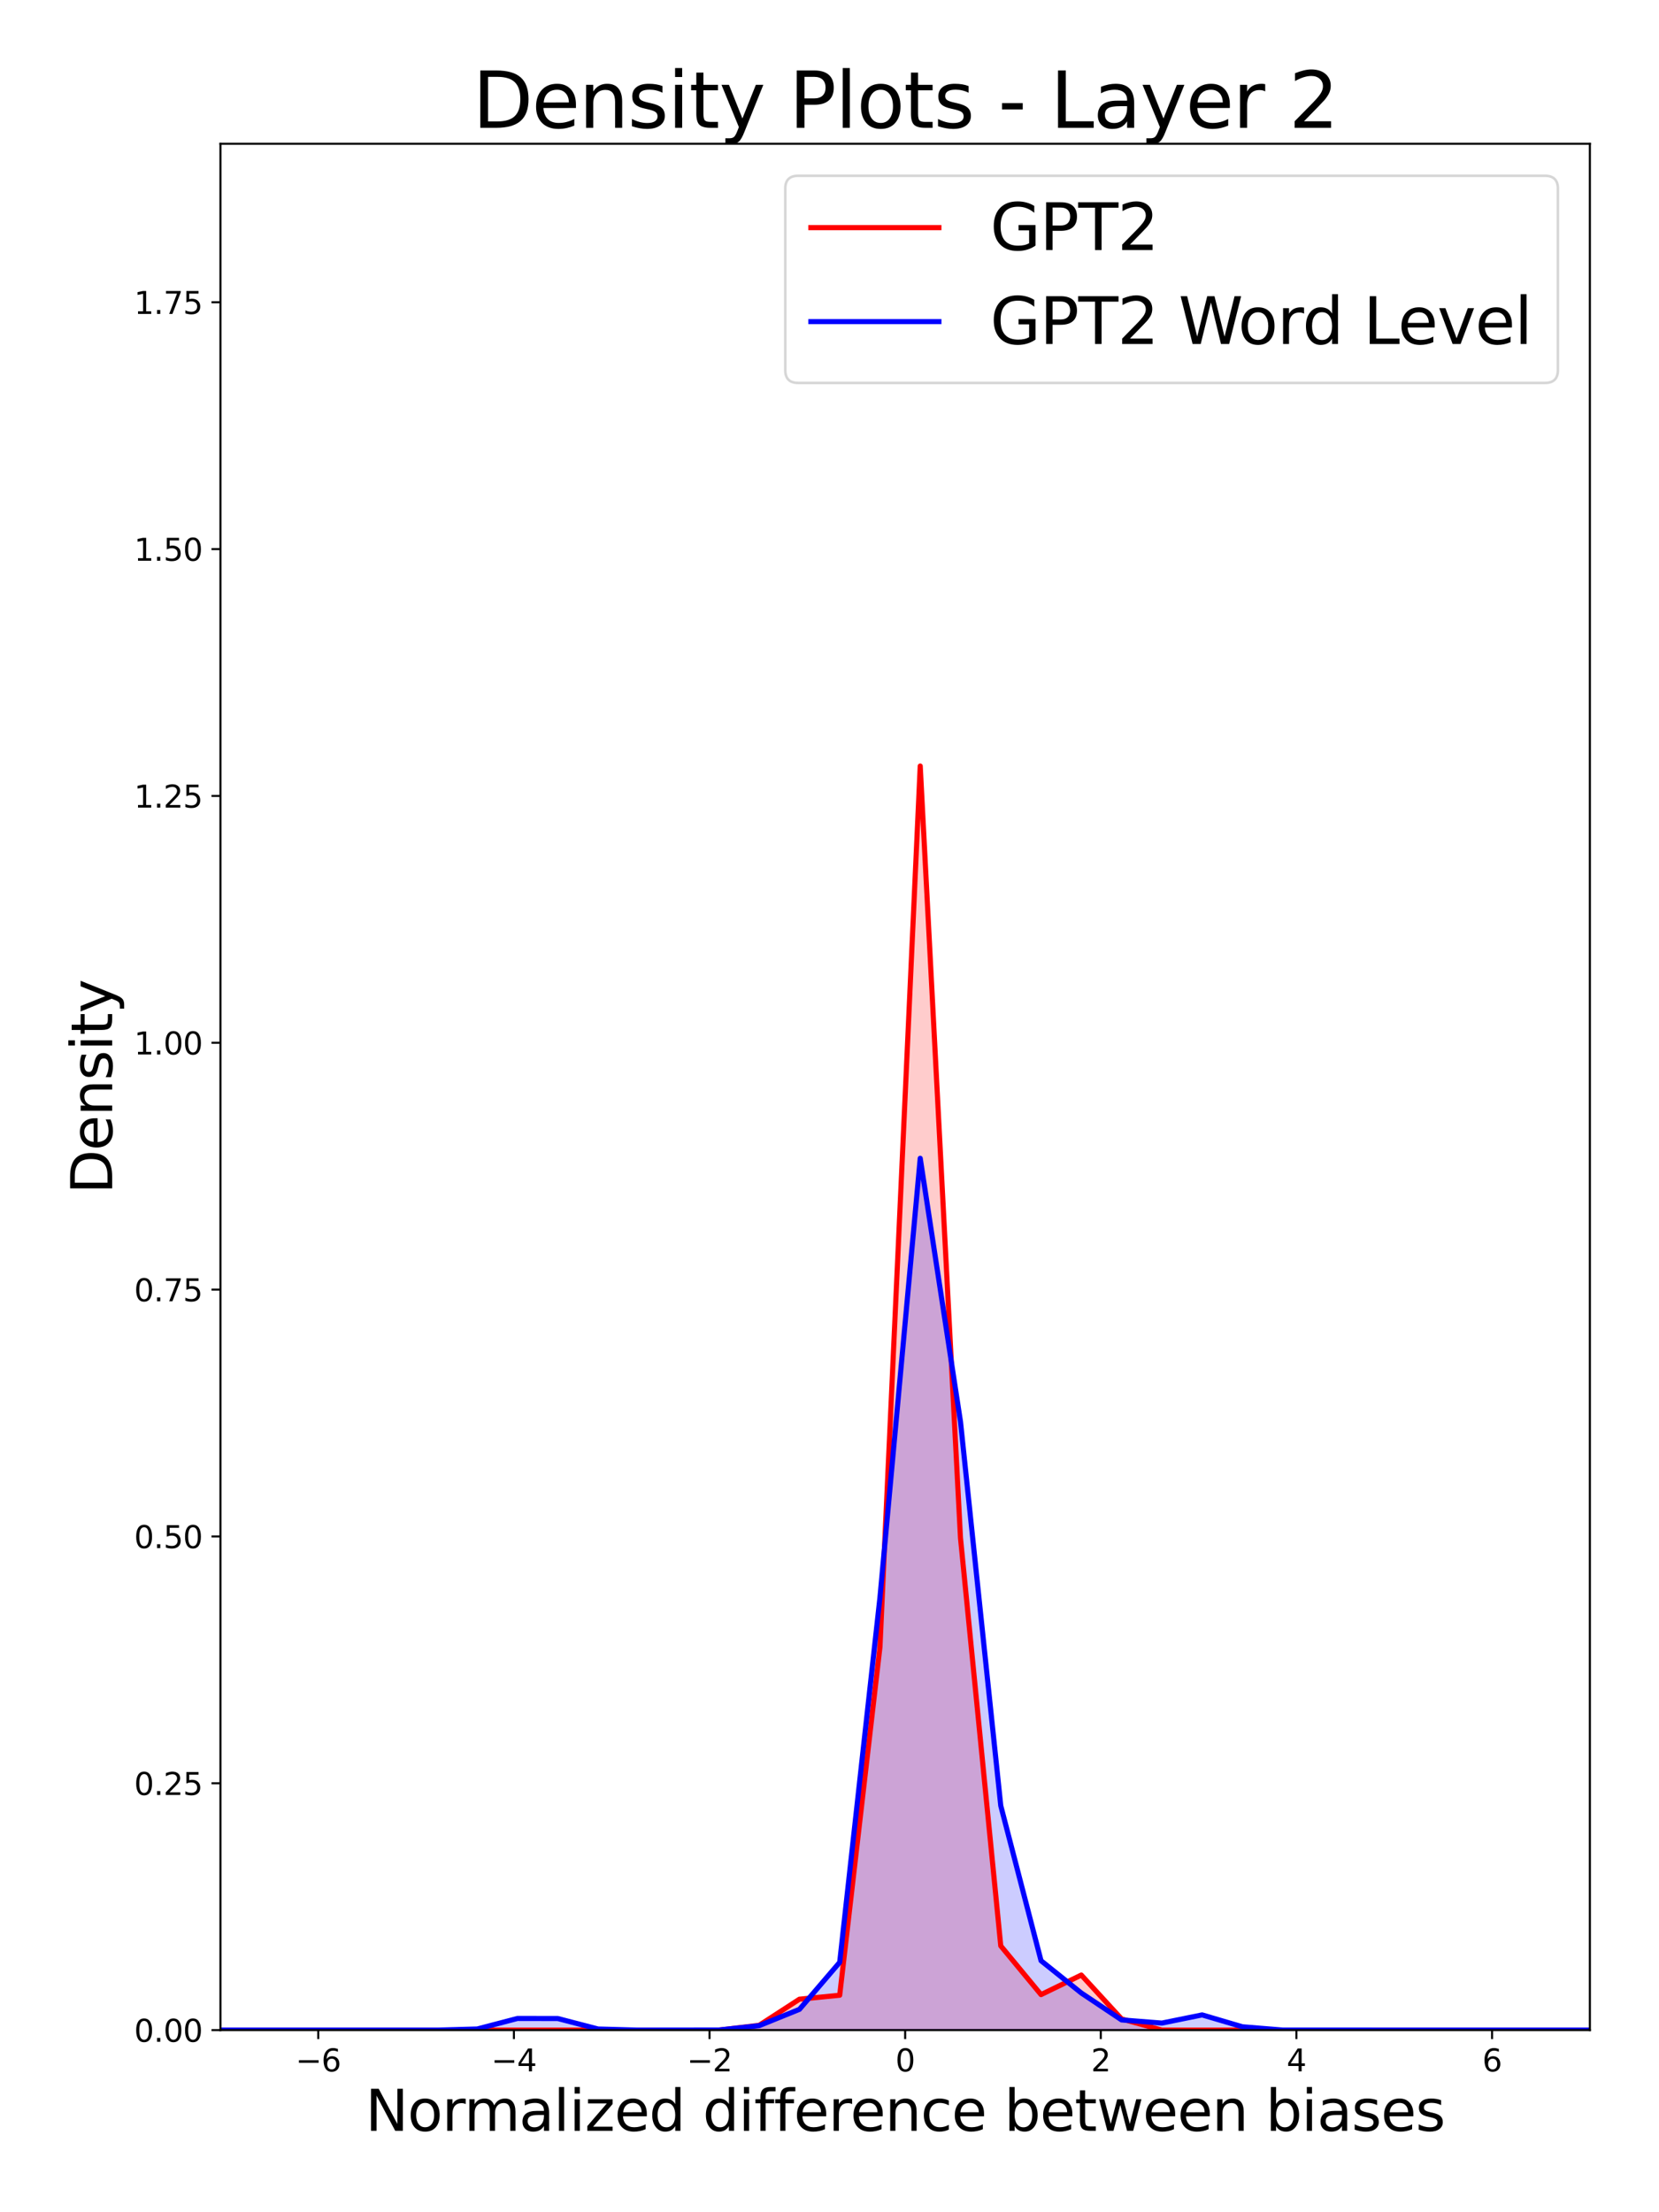 <?xml version="1.0" encoding="utf-8" standalone="no"?>
<!DOCTYPE svg PUBLIC "-//W3C//DTD SVG 1.1//EN"
  "http://www.w3.org/Graphics/SVG/1.1/DTD/svg11.dtd">
<svg xmlns:xlink="http://www.w3.org/1999/xlink" width="648pt" height="864pt" viewBox="0 0 648 864" xmlns="http://www.w3.org/2000/svg" version="1.1">
 <defs>
  <style type="text/css">*{stroke-linejoin: round; stroke-linecap: butt}</style>
 </defs>
 <g id="figure_1">
  <g id="patch_1">
   <path d="M 0 864 
L 648 864 
L 648 0 
L 0 0 
z
" style="fill: #ffffff"/>
  </g>
  <g id="axes_1">
   <g id="patch_2">
    <path d="M 86.105 792.88 
L 621 792.88 
L 621 56.16 
L 86.105 56.16 
z
" style="fill: #ffffff"/>
   </g>
   <g id="PolyCollection_1">
    <path d="M -568.598 792.88 
L -568.598 792.88 
L -552.869 792.88 
L -537.139 792.88 
L -521.41 792.88 
L -505.68 792.88 
L -489.951 792.88 
L -474.222 792.88 
L -458.492 792.88 
L -442.763 792.88 
L -427.033 792.88 
L -411.304 792.88 
L -395.574 792.88 
L -379.845 792.88 
L -364.115 792.88 
L -348.386 792.88 
L -332.656 792.88 
L -316.927 792.88 
L -301.198 792.88 
L -285.468 792.88 
L -269.739 792.88 
L -254.009 792.88 
L -238.28 792.88 
L -222.55 792.88 
L -206.821 792.88 
L -191.091 792.88 
L -175.362 792.88 
L -159.632 792.88 
L -143.903 792.88 
L -128.174 792.88 
L -112.444 792.88 
L -96.715 792.88 
L -80.985 792.88 
L -65.256 792.88 
L -49.526 792.88 
L -33.797 792.88 
L -18.067 792.88 
L -2.338 792.88 
L 13.391 792.88 
L 29.121 792.88 
L 44.85 792.88 
L 60.58 792.88 
L 76.309 792.88 
L 92.039 792.88 
L 107.768 792.88 
L 123.498 792.88 
L 139.227 792.88 
L 154.957 792.88 
L 170.686 792.88 
L 186.415 792.88 
L 202.145 792.88 
L 217.874 792.88 
L 233.604 792.88 
L 249.333 792.88 
L 265.063 792.88 
L 280.792 792.878 
L 296.522 790.999 
L 312.251 780.806 
L 327.981 779.255 
L 343.71 643.214 
L 359.439 299.177 
L 375.169 600.721 
L 390.898 759.982 
L 406.628 779.015 
L 422.357 771.37 
L 438.087 788.519 
L 453.816 792.867 
L 469.546 792.88 
L 485.275 792.88 
L 501.005 792.88 
L 516.734 792.88 
L 532.463 792.88 
L 548.193 792.88 
L 563.922 792.88 
L 579.652 792.88 
L 595.381 792.88 
L 611.111 792.88 
L 626.84 792.88 
L 642.57 792.88 
L 658.299 792.88 
L 674.029 792.88 
L 689.758 792.88 
L 705.487 792.88 
L 721.217 792.88 
L 736.946 792.88 
L 752.676 792.88 
L 768.405 792.88 
L 784.135 792.88 
L 799.864 792.88 
L 815.594 792.88 
L 831.323 792.88 
L 847.052 792.88 
L 862.782 792.88 
L 878.511 792.88 
L 894.241 792.88 
L 909.97 792.88 
L 925.7 792.88 
L 941.429 792.88 
L 957.159 792.88 
L 972.888 792.88 
L 988.618 792.88 
L 1004.347 792.88 
L 1020.076 792.88 
L 1035.806 792.88 
L 1051.535 792.88 
L 1067.265 792.88 
L 1082.994 792.88 
L 1098.724 792.88 
L 1114.453 792.88 
L 1130.183 792.88 
L 1145.912 792.88 
L 1161.642 792.88 
L 1177.371 792.88 
L 1193.1 792.88 
L 1208.83 792.88 
L 1224.559 792.88 
L 1240.289 792.88 
L 1256.018 792.88 
L 1271.748 792.88 
L 1287.477 792.88 
L 1303.207 792.88 
L 1318.936 792.88 
L 1334.666 792.88 
L 1350.395 792.88 
L 1366.124 792.88 
L 1381.854 792.88 
L 1397.583 792.88 
L 1413.313 792.88 
L 1429.042 792.88 
L 1444.772 792.88 
L 1460.501 792.88 
L 1476.231 792.88 
L 1491.96 792.88 
L 1507.69 792.88 
L 1523.419 792.88 
L 1539.148 792.88 
L 1554.878 792.88 
L 1570.607 792.88 
L 1586.337 792.88 
L 1602.066 792.88 
L 1617.796 792.88 
L 1633.525 792.88 
L 1649.255 792.88 
L 1664.984 792.88 
L 1680.713 792.88 
L 1696.443 792.88 
L 1712.172 792.88 
L 1727.902 792.88 
L 1743.631 792.88 
L 1759.361 792.88 
L 1775.09 792.88 
L 1790.82 792.88 
L 1806.549 792.88 
L 1822.279 792.88 
L 1838.008 792.88 
L 1853.737 792.88 
L 1869.467 792.88 
L 1885.196 792.88 
L 1900.926 792.88 
L 1916.655 792.88 
L 1932.385 792.88 
L 1948.114 792.88 
L 1963.844 792.88 
L 1979.573 792.88 
L 1995.303 792.88 
L 2011.032 792.88 
L 2026.761 792.88 
L 2042.491 792.88 
L 2058.22 792.88 
L 2073.95 792.88 
L 2089.679 792.88 
L 2105.409 792.88 
L 2121.138 792.88 
L 2136.868 792.88 
L 2152.597 792.88 
L 2168.327 792.88 
L 2184.056 792.88 
L 2199.785 792.88 
L 2215.515 792.88 
L 2231.244 792.88 
L 2246.974 792.88 
L 2262.703 792.88 
L 2278.433 792.88 
L 2294.162 792.88 
L 2309.892 792.88 
L 2325.621 792.88 
L 2341.351 792.88 
L 2357.08 792.88 
L 2372.809 792.88 
L 2388.539 792.88 
L 2404.268 792.88 
L 2419.998 792.88 
L 2435.727 792.88 
L 2451.457 792.88 
L 2467.186 792.88 
L 2482.916 792.88 
L 2498.645 792.88 
L 2514.375 792.88 
L 2530.104 792.88 
L 2545.833 792.88 
L 2561.563 792.88 
L 2561.563 792.88 
L 2561.563 792.88 
L 2545.833 792.88 
L 2530.104 792.88 
L 2514.375 792.88 
L 2498.645 792.88 
L 2482.916 792.88 
L 2467.186 792.88 
L 2451.457 792.88 
L 2435.727 792.88 
L 2419.998 792.88 
L 2404.268 792.88 
L 2388.539 792.88 
L 2372.809 792.88 
L 2357.08 792.88 
L 2341.351 792.88 
L 2325.621 792.88 
L 2309.892 792.88 
L 2294.162 792.88 
L 2278.433 792.88 
L 2262.703 792.88 
L 2246.974 792.88 
L 2231.244 792.88 
L 2215.515 792.88 
L 2199.785 792.88 
L 2184.056 792.88 
L 2168.327 792.88 
L 2152.597 792.88 
L 2136.868 792.88 
L 2121.138 792.88 
L 2105.409 792.88 
L 2089.679 792.88 
L 2073.95 792.88 
L 2058.22 792.88 
L 2042.491 792.88 
L 2026.761 792.88 
L 2011.032 792.88 
L 1995.303 792.88 
L 1979.573 792.88 
L 1963.844 792.88 
L 1948.114 792.88 
L 1932.385 792.88 
L 1916.655 792.88 
L 1900.926 792.88 
L 1885.196 792.88 
L 1869.467 792.88 
L 1853.737 792.88 
L 1838.008 792.88 
L 1822.279 792.88 
L 1806.549 792.88 
L 1790.82 792.88 
L 1775.09 792.88 
L 1759.361 792.88 
L 1743.631 792.88 
L 1727.902 792.88 
L 1712.172 792.88 
L 1696.443 792.88 
L 1680.713 792.88 
L 1664.984 792.88 
L 1649.255 792.88 
L 1633.525 792.88 
L 1617.796 792.88 
L 1602.066 792.88 
L 1586.337 792.88 
L 1570.607 792.88 
L 1554.878 792.88 
L 1539.148 792.88 
L 1523.419 792.88 
L 1507.69 792.88 
L 1491.96 792.88 
L 1476.231 792.88 
L 1460.501 792.88 
L 1444.772 792.88 
L 1429.042 792.88 
L 1413.313 792.88 
L 1397.583 792.88 
L 1381.854 792.88 
L 1366.124 792.88 
L 1350.395 792.88 
L 1334.666 792.88 
L 1318.936 792.88 
L 1303.207 792.88 
L 1287.477 792.88 
L 1271.748 792.88 
L 1256.018 792.88 
L 1240.289 792.88 
L 1224.559 792.88 
L 1208.83 792.88 
L 1193.1 792.88 
L 1177.371 792.88 
L 1161.642 792.88 
L 1145.912 792.88 
L 1130.183 792.88 
L 1114.453 792.88 
L 1098.724 792.88 
L 1082.994 792.88 
L 1067.265 792.88 
L 1051.535 792.88 
L 1035.806 792.88 
L 1020.076 792.88 
L 1004.347 792.88 
L 988.618 792.88 
L 972.888 792.88 
L 957.159 792.88 
L 941.429 792.88 
L 925.7 792.88 
L 909.97 792.88 
L 894.241 792.88 
L 878.511 792.88 
L 862.782 792.88 
L 847.052 792.88 
L 831.323 792.88 
L 815.594 792.88 
L 799.864 792.88 
L 784.135 792.88 
L 768.405 792.88 
L 752.676 792.88 
L 736.946 792.88 
L 721.217 792.88 
L 705.487 792.88 
L 689.758 792.88 
L 674.029 792.88 
L 658.299 792.88 
L 642.57 792.88 
L 626.84 792.88 
L 611.111 792.88 
L 595.381 792.88 
L 579.652 792.88 
L 563.922 792.88 
L 548.193 792.88 
L 532.463 792.88 
L 516.734 792.88 
L 501.005 792.88 
L 485.275 792.88 
L 469.546 792.88 
L 453.816 792.88 
L 438.087 792.88 
L 422.357 792.88 
L 406.628 792.88 
L 390.898 792.88 
L 375.169 792.88 
L 359.439 792.88 
L 343.71 792.88 
L 327.981 792.88 
L 312.251 792.88 
L 296.522 792.88 
L 280.792 792.88 
L 265.063 792.88 
L 249.333 792.88 
L 233.604 792.88 
L 217.874 792.88 
L 202.145 792.88 
L 186.415 792.88 
L 170.686 792.88 
L 154.957 792.88 
L 139.227 792.88 
L 123.498 792.88 
L 107.768 792.88 
L 92.039 792.88 
L 76.309 792.88 
L 60.58 792.88 
L 44.85 792.88 
L 29.121 792.88 
L 13.391 792.88 
L -2.338 792.88 
L -18.067 792.88 
L -33.797 792.88 
L -49.526 792.88 
L -65.256 792.88 
L -80.985 792.88 
L -96.715 792.88 
L -112.444 792.88 
L -128.174 792.88 
L -143.903 792.88 
L -159.632 792.88 
L -175.362 792.88 
L -191.091 792.88 
L -206.821 792.88 
L -222.55 792.88 
L -238.28 792.88 
L -254.009 792.88 
L -269.739 792.88 
L -285.468 792.88 
L -301.198 792.88 
L -316.927 792.88 
L -332.656 792.88 
L -348.386 792.88 
L -364.115 792.88 
L -379.845 792.88 
L -395.574 792.88 
L -411.304 792.88 
L -427.033 792.88 
L -442.763 792.88 
L -458.492 792.88 
L -474.222 792.88 
L -489.951 792.88 
L -505.68 792.88 
L -521.41 792.88 
L -537.139 792.88 
L -552.869 792.88 
L -568.598 792.88 
z
" clip-path="url(#pda6dc945c5)" style="fill: #ff0000; fill-opacity: 0.2; stroke: #ff0000; stroke-opacity: 0.2"/>
   </g>
   <g id="PolyCollection_2">
    <path d="M -568.598 792.88 
L -568.598 792.88 
L -552.869 792.88 
L -537.139 792.88 
L -521.41 792.88 
L -505.68 792.88 
L -489.951 792.88 
L -474.222 792.88 
L -458.492 792.88 
L -442.763 792.88 
L -427.033 792.88 
L -411.304 792.88 
L -395.574 792.88 
L -379.845 792.88 
L -364.115 792.88 
L -348.386 792.88 
L -332.656 792.88 
L -316.927 792.88 
L -301.198 792.88 
L -285.468 792.88 
L -269.739 792.88 
L -254.009 792.88 
L -238.28 792.88 
L -222.55 792.88 
L -206.821 792.88 
L -191.091 792.88 
L -175.362 792.88 
L -159.632 792.88 
L -143.903 792.88 
L -128.174 792.88 
L -112.444 792.88 
L -96.715 792.88 
L -80.985 792.88 
L -65.256 792.88 
L -49.526 792.88 
L -33.797 792.88 
L -18.067 792.88 
L -2.338 792.88 
L 13.391 792.88 
L 29.121 792.88 
L 44.85 792.88 
L 60.58 792.88 
L 76.309 792.88 
L 92.039 792.88 
L 107.768 792.88 
L 123.498 792.88 
L 139.227 792.88 
L 154.957 792.88 
L 170.686 792.876 
L 186.415 792.441 
L 202.145 788.323 
L 217.874 788.354 
L 233.604 792.45 
L 249.333 792.876 
L 265.063 792.88 
L 280.792 792.835 
L 296.522 791.139 
L 312.251 784.769 
L 327.981 766.399 
L 343.71 623.895 
L 359.439 452.378 
L 375.169 555.265 
L 390.898 705.24 
L 406.628 765.767 
L 422.357 778.386 
L 438.087 788.897 
L 453.816 790.135 
L 469.546 786.939 
L 485.275 791.576 
L 501.005 792.853 
L 516.734 792.88 
L 532.463 792.88 
L 548.193 792.88 
L 563.922 792.88 
L 579.652 792.88 
L 595.381 792.88 
L 611.111 792.88 
L 626.84 792.88 
L 642.57 792.88 
L 658.299 792.88 
L 674.029 792.88 
L 689.758 792.88 
L 705.487 792.88 
L 721.217 792.88 
L 736.946 792.88 
L 752.676 792.88 
L 768.405 792.88 
L 784.135 792.88 
L 799.864 792.88 
L 815.594 792.88 
L 831.323 792.88 
L 847.052 792.88 
L 862.782 792.88 
L 878.511 792.88 
L 894.241 792.88 
L 909.97 792.88 
L 925.7 792.88 
L 941.429 792.88 
L 957.159 792.88 
L 972.888 792.88 
L 988.618 792.88 
L 1004.347 792.88 
L 1020.076 792.88 
L 1035.806 792.88 
L 1051.535 792.88 
L 1067.265 792.88 
L 1082.994 792.88 
L 1098.724 792.88 
L 1114.453 792.88 
L 1130.183 792.88 
L 1145.912 792.88 
L 1161.642 792.88 
L 1177.371 792.88 
L 1193.1 792.88 
L 1208.83 792.88 
L 1224.559 792.88 
L 1240.289 792.88 
L 1256.018 792.88 
L 1271.748 792.88 
L 1287.477 792.88 
L 1303.207 792.88 
L 1318.936 792.88 
L 1334.666 792.88 
L 1350.395 792.88 
L 1366.124 792.88 
L 1381.854 792.88 
L 1397.583 792.88 
L 1413.313 792.88 
L 1429.042 792.88 
L 1444.772 792.88 
L 1460.501 792.88 
L 1476.231 792.88 
L 1491.96 792.88 
L 1507.69 792.88 
L 1523.419 792.88 
L 1539.148 792.88 
L 1554.878 792.88 
L 1570.607 792.88 
L 1586.337 792.88 
L 1602.066 792.88 
L 1617.796 792.88 
L 1633.525 792.88 
L 1649.255 792.88 
L 1664.984 792.88 
L 1680.713 792.88 
L 1696.443 792.88 
L 1712.172 792.88 
L 1727.902 792.88 
L 1743.631 792.88 
L 1759.361 792.88 
L 1775.09 792.88 
L 1790.82 792.88 
L 1806.549 792.88 
L 1822.279 792.88 
L 1838.008 792.88 
L 1853.737 792.88 
L 1869.467 792.88 
L 1885.196 792.88 
L 1900.926 792.88 
L 1916.655 792.88 
L 1932.385 792.88 
L 1948.114 792.88 
L 1963.844 792.88 
L 1979.573 792.88 
L 1995.303 792.88 
L 2011.032 792.88 
L 2026.761 792.88 
L 2042.491 792.88 
L 2058.22 792.88 
L 2073.95 792.88 
L 2089.679 792.88 
L 2105.409 792.88 
L 2121.138 792.88 
L 2136.868 792.88 
L 2152.597 792.88 
L 2168.327 792.88 
L 2184.056 792.88 
L 2199.785 792.88 
L 2215.515 792.88 
L 2231.244 792.88 
L 2246.974 792.88 
L 2262.703 792.88 
L 2278.433 792.88 
L 2294.162 792.88 
L 2309.892 792.88 
L 2325.621 792.88 
L 2341.351 792.88 
L 2357.08 792.88 
L 2372.809 792.88 
L 2388.539 792.88 
L 2404.268 792.88 
L 2419.998 792.88 
L 2435.727 792.88 
L 2451.457 792.88 
L 2467.186 792.88 
L 2482.916 792.88 
L 2498.645 792.88 
L 2514.375 792.88 
L 2530.104 792.88 
L 2545.833 792.88 
L 2561.563 792.88 
L 2561.563 792.88 
L 2561.563 792.88 
L 2545.833 792.88 
L 2530.104 792.88 
L 2514.375 792.88 
L 2498.645 792.88 
L 2482.916 792.88 
L 2467.186 792.88 
L 2451.457 792.88 
L 2435.727 792.88 
L 2419.998 792.88 
L 2404.268 792.88 
L 2388.539 792.88 
L 2372.809 792.88 
L 2357.08 792.88 
L 2341.351 792.88 
L 2325.621 792.88 
L 2309.892 792.88 
L 2294.162 792.88 
L 2278.433 792.88 
L 2262.703 792.88 
L 2246.974 792.88 
L 2231.244 792.88 
L 2215.515 792.88 
L 2199.785 792.88 
L 2184.056 792.88 
L 2168.327 792.88 
L 2152.597 792.88 
L 2136.868 792.88 
L 2121.138 792.88 
L 2105.409 792.88 
L 2089.679 792.88 
L 2073.95 792.88 
L 2058.22 792.88 
L 2042.491 792.88 
L 2026.761 792.88 
L 2011.032 792.88 
L 1995.303 792.88 
L 1979.573 792.88 
L 1963.844 792.88 
L 1948.114 792.88 
L 1932.385 792.88 
L 1916.655 792.88 
L 1900.926 792.88 
L 1885.196 792.88 
L 1869.467 792.88 
L 1853.737 792.88 
L 1838.008 792.88 
L 1822.279 792.88 
L 1806.549 792.88 
L 1790.82 792.88 
L 1775.09 792.88 
L 1759.361 792.88 
L 1743.631 792.88 
L 1727.902 792.88 
L 1712.172 792.88 
L 1696.443 792.88 
L 1680.713 792.88 
L 1664.984 792.88 
L 1649.255 792.88 
L 1633.525 792.88 
L 1617.796 792.88 
L 1602.066 792.88 
L 1586.337 792.88 
L 1570.607 792.88 
L 1554.878 792.88 
L 1539.148 792.88 
L 1523.419 792.88 
L 1507.69 792.88 
L 1491.96 792.88 
L 1476.231 792.88 
L 1460.501 792.88 
L 1444.772 792.88 
L 1429.042 792.88 
L 1413.313 792.88 
L 1397.583 792.88 
L 1381.854 792.88 
L 1366.124 792.88 
L 1350.395 792.88 
L 1334.666 792.88 
L 1318.936 792.88 
L 1303.207 792.88 
L 1287.477 792.88 
L 1271.748 792.88 
L 1256.018 792.88 
L 1240.289 792.88 
L 1224.559 792.88 
L 1208.83 792.88 
L 1193.1 792.88 
L 1177.371 792.88 
L 1161.642 792.88 
L 1145.912 792.88 
L 1130.183 792.88 
L 1114.453 792.88 
L 1098.724 792.88 
L 1082.994 792.88 
L 1067.265 792.88 
L 1051.535 792.88 
L 1035.806 792.88 
L 1020.076 792.88 
L 1004.347 792.88 
L 988.618 792.88 
L 972.888 792.88 
L 957.159 792.88 
L 941.429 792.88 
L 925.7 792.88 
L 909.97 792.88 
L 894.241 792.88 
L 878.511 792.88 
L 862.782 792.88 
L 847.052 792.88 
L 831.323 792.88 
L 815.594 792.88 
L 799.864 792.88 
L 784.135 792.88 
L 768.405 792.88 
L 752.676 792.88 
L 736.946 792.88 
L 721.217 792.88 
L 705.487 792.88 
L 689.758 792.88 
L 674.029 792.88 
L 658.299 792.88 
L 642.57 792.88 
L 626.84 792.88 
L 611.111 792.88 
L 595.381 792.88 
L 579.652 792.88 
L 563.922 792.88 
L 548.193 792.88 
L 532.463 792.88 
L 516.734 792.88 
L 501.005 792.88 
L 485.275 792.88 
L 469.546 792.88 
L 453.816 792.88 
L 438.087 792.88 
L 422.357 792.88 
L 406.628 792.88 
L 390.898 792.88 
L 375.169 792.88 
L 359.439 792.88 
L 343.71 792.88 
L 327.981 792.88 
L 312.251 792.88 
L 296.522 792.88 
L 280.792 792.88 
L 265.063 792.88 
L 249.333 792.88 
L 233.604 792.88 
L 217.874 792.88 
L 202.145 792.88 
L 186.415 792.88 
L 170.686 792.88 
L 154.957 792.88 
L 139.227 792.88 
L 123.498 792.88 
L 107.768 792.88 
L 92.039 792.88 
L 76.309 792.88 
L 60.58 792.88 
L 44.85 792.88 
L 29.121 792.88 
L 13.391 792.88 
L -2.338 792.88 
L -18.067 792.88 
L -33.797 792.88 
L -49.526 792.88 
L -65.256 792.88 
L -80.985 792.88 
L -96.715 792.88 
L -112.444 792.88 
L -128.174 792.88 
L -143.903 792.88 
L -159.632 792.88 
L -175.362 792.88 
L -191.091 792.88 
L -206.821 792.88 
L -222.55 792.88 
L -238.28 792.88 
L -254.009 792.88 
L -269.739 792.88 
L -285.468 792.88 
L -301.198 792.88 
L -316.927 792.88 
L -332.656 792.88 
L -348.386 792.88 
L -364.115 792.88 
L -379.845 792.88 
L -395.574 792.88 
L -411.304 792.88 
L -427.033 792.88 
L -442.763 792.88 
L -458.492 792.88 
L -474.222 792.88 
L -489.951 792.88 
L -505.68 792.88 
L -521.41 792.88 
L -537.139 792.88 
L -552.869 792.88 
L -568.598 792.88 
z
" clip-path="url(#pda6dc945c5)" style="fill: #0000ff; fill-opacity: 0.2; stroke: #0000ff; stroke-opacity: 0.2"/>
   </g>
   <g id="matplotlib.axis_1">
    <g id="xtick_1">
     <g id="line2d_1">
      <defs>
       <path id="m193df3814e" d="M 0 0 
L 0 3.5 
" style="stroke: #000000; stroke-width: 0.8"/>
      </defs>
      <g>
       <use xlink:href="#m193df3814e" x="124.312" y="792.88" style="stroke: #000000; stroke-width: 0.8"/>
      </g>
     </g>
     <g id="text_1">
      <!-- −6 -->
      <g transform="translate(115.466 808.998) scale(0.12 -0.12)">
       <defs>
        <path id="DejaVuSans-2212" d="M 678 2272 
L 4684 2272 
L 4684 1741 
L 678 1741 
L 678 2272 
z
" transform="scale(0.016)"/>
        <path id="DejaVuSans-36" d="M 2113 2584 
Q 1688 2584 1439 2293 
Q 1191 2003 1191 1497 
Q 1191 994 1439 701 
Q 1688 409 2113 409 
Q 2538 409 2786 701 
Q 3034 994 3034 1497 
Q 3034 2003 2786 2293 
Q 2538 2584 2113 2584 
z
M 3366 4563 
L 3366 3988 
Q 3128 4100 2886 4159 
Q 2644 4219 2406 4219 
Q 1781 4219 1451 3797 
Q 1122 3375 1075 2522 
Q 1259 2794 1537 2939 
Q 1816 3084 2150 3084 
Q 2853 3084 3261 2657 
Q 3669 2231 3669 1497 
Q 3669 778 3244 343 
Q 2819 -91 2113 -91 
Q 1303 -91 875 529 
Q 447 1150 447 2328 
Q 447 3434 972 4092 
Q 1497 4750 2381 4750 
Q 2619 4750 2861 4703 
Q 3103 4656 3366 4563 
z
" transform="scale(0.016)"/>
       </defs>
       <use xlink:href="#DejaVuSans-2212"/>
       <use xlink:href="#DejaVuSans-36" x="83.789"/>
      </g>
     </g>
    </g>
    <g id="xtick_2">
     <g id="line2d_2">
      <g>
       <use xlink:href="#m193df3814e" x="200.725" y="792.88" style="stroke: #000000; stroke-width: 0.8"/>
      </g>
     </g>
     <g id="text_2">
      <!-- −4 -->
      <g transform="translate(191.88 808.998) scale(0.12 -0.12)">
       <defs>
        <path id="DejaVuSans-34" d="M 2419 4116 
L 825 1625 
L 2419 1625 
L 2419 4116 
z
M 2253 4666 
L 3047 4666 
L 3047 1625 
L 3713 1625 
L 3713 1100 
L 3047 1100 
L 3047 0 
L 2419 0 
L 2419 1100 
L 313 1100 
L 313 1709 
L 2253 4666 
z
" transform="scale(0.016)"/>
       </defs>
       <use xlink:href="#DejaVuSans-2212"/>
       <use xlink:href="#DejaVuSans-34" x="83.789"/>
      </g>
     </g>
    </g>
    <g id="xtick_3">
     <g id="line2d_3">
      <g>
       <use xlink:href="#m193df3814e" x="277.139" y="792.88" style="stroke: #000000; stroke-width: 0.8"/>
      </g>
     </g>
     <g id="text_3">
      <!-- −2 -->
      <g transform="translate(268.294 808.998) scale(0.12 -0.12)">
       <defs>
        <path id="DejaVuSans-32" d="M 1228 531 
L 3431 531 
L 3431 0 
L 469 0 
L 469 531 
Q 828 903 1448 1529 
Q 2069 2156 2228 2338 
Q 2531 2678 2651 2914 
Q 2772 3150 2772 3378 
Q 2772 3750 2511 3984 
Q 2250 4219 1831 4219 
Q 1534 4219 1204 4116 
Q 875 4013 500 3803 
L 500 4441 
Q 881 4594 1212 4672 
Q 1544 4750 1819 4750 
Q 2544 4750 2975 4387 
Q 3406 4025 3406 3419 
Q 3406 3131 3298 2873 
Q 3191 2616 2906 2266 
Q 2828 2175 2409 1742 
Q 1991 1309 1228 531 
z
" transform="scale(0.016)"/>
       </defs>
       <use xlink:href="#DejaVuSans-2212"/>
       <use xlink:href="#DejaVuSans-32" x="83.789"/>
      </g>
     </g>
    </g>
    <g id="xtick_4">
     <g id="line2d_4">
      <g>
       <use xlink:href="#m193df3814e" x="353.553" y="792.88" style="stroke: #000000; stroke-width: 0.8"/>
      </g>
     </g>
     <g id="text_4">
      <!-- 0 -->
      <g transform="translate(349.735 808.998) scale(0.12 -0.12)">
       <defs>
        <path id="DejaVuSans-30" d="M 2034 4250 
Q 1547 4250 1301 3770 
Q 1056 3291 1056 2328 
Q 1056 1369 1301 889 
Q 1547 409 2034 409 
Q 2525 409 2770 889 
Q 3016 1369 3016 2328 
Q 3016 3291 2770 3770 
Q 2525 4250 2034 4250 
z
M 2034 4750 
Q 2819 4750 3233 4129 
Q 3647 3509 3647 2328 
Q 3647 1150 3233 529 
Q 2819 -91 2034 -91 
Q 1250 -91 836 529 
Q 422 1150 422 2328 
Q 422 3509 836 4129 
Q 1250 4750 2034 4750 
z
" transform="scale(0.016)"/>
       </defs>
       <use xlink:href="#DejaVuSans-30"/>
      </g>
     </g>
    </g>
    <g id="xtick_5">
     <g id="line2d_5">
      <g>
       <use xlink:href="#m193df3814e" x="429.966" y="792.88" style="stroke: #000000; stroke-width: 0.8"/>
      </g>
     </g>
     <g id="text_5">
      <!-- 2 -->
      <g transform="translate(426.149 808.998) scale(0.12 -0.12)">
       <use xlink:href="#DejaVuSans-32"/>
      </g>
     </g>
    </g>
    <g id="xtick_6">
     <g id="line2d_6">
      <g>
       <use xlink:href="#m193df3814e" x="506.38" y="792.88" style="stroke: #000000; stroke-width: 0.8"/>
      </g>
     </g>
     <g id="text_6">
      <!-- 4 -->
      <g transform="translate(502.562 808.998) scale(0.12 -0.12)">
       <use xlink:href="#DejaVuSans-34"/>
      </g>
     </g>
    </g>
    <g id="xtick_7">
     <g id="line2d_7">
      <g>
       <use xlink:href="#m193df3814e" x="582.793" y="792.88" style="stroke: #000000; stroke-width: 0.8"/>
      </g>
     </g>
     <g id="text_7">
      <!-- 6 -->
      <g transform="translate(578.976 808.998) scale(0.12 -0.12)">
       <use xlink:href="#DejaVuSans-36"/>
      </g>
     </g>
    </g>
    <g id="text_8">
     <!-- Normalized difference between biases -->
     <g transform="translate(142.722 832.21) scale(0.22 -0.22)">
      <defs>
       <path id="DejaVuSans-4e" d="M 628 4666 
L 1478 4666 
L 3547 763 
L 3547 4666 
L 4159 4666 
L 4159 0 
L 3309 0 
L 1241 3903 
L 1241 0 
L 628 0 
L 628 4666 
z
" transform="scale(0.016)"/>
       <path id="DejaVuSans-6f" d="M 1959 3097 
Q 1497 3097 1228 2736 
Q 959 2375 959 1747 
Q 959 1119 1226 758 
Q 1494 397 1959 397 
Q 2419 397 2687 759 
Q 2956 1122 2956 1747 
Q 2956 2369 2687 2733 
Q 2419 3097 1959 3097 
z
M 1959 3584 
Q 2709 3584 3137 3096 
Q 3566 2609 3566 1747 
Q 3566 888 3137 398 
Q 2709 -91 1959 -91 
Q 1206 -91 779 398 
Q 353 888 353 1747 
Q 353 2609 779 3096 
Q 1206 3584 1959 3584 
z
" transform="scale(0.016)"/>
       <path id="DejaVuSans-72" d="M 2631 2963 
Q 2534 3019 2420 3045 
Q 2306 3072 2169 3072 
Q 1681 3072 1420 2755 
Q 1159 2438 1159 1844 
L 1159 0 
L 581 0 
L 581 3500 
L 1159 3500 
L 1159 2956 
Q 1341 3275 1631 3429 
Q 1922 3584 2338 3584 
Q 2397 3584 2469 3576 
Q 2541 3569 2628 3553 
L 2631 2963 
z
" transform="scale(0.016)"/>
       <path id="DejaVuSans-6d" d="M 3328 2828 
Q 3544 3216 3844 3400 
Q 4144 3584 4550 3584 
Q 5097 3584 5394 3201 
Q 5691 2819 5691 2113 
L 5691 0 
L 5113 0 
L 5113 2094 
Q 5113 2597 4934 2840 
Q 4756 3084 4391 3084 
Q 3944 3084 3684 2787 
Q 3425 2491 3425 1978 
L 3425 0 
L 2847 0 
L 2847 2094 
Q 2847 2600 2669 2842 
Q 2491 3084 2119 3084 
Q 1678 3084 1418 2786 
Q 1159 2488 1159 1978 
L 1159 0 
L 581 0 
L 581 3500 
L 1159 3500 
L 1159 2956 
Q 1356 3278 1631 3431 
Q 1906 3584 2284 3584 
Q 2666 3584 2933 3390 
Q 3200 3197 3328 2828 
z
" transform="scale(0.016)"/>
       <path id="DejaVuSans-61" d="M 2194 1759 
Q 1497 1759 1228 1600 
Q 959 1441 959 1056 
Q 959 750 1161 570 
Q 1363 391 1709 391 
Q 2188 391 2477 730 
Q 2766 1069 2766 1631 
L 2766 1759 
L 2194 1759 
z
M 3341 1997 
L 3341 0 
L 2766 0 
L 2766 531 
Q 2569 213 2275 61 
Q 1981 -91 1556 -91 
Q 1019 -91 701 211 
Q 384 513 384 1019 
Q 384 1609 779 1909 
Q 1175 2209 1959 2209 
L 2766 2209 
L 2766 2266 
Q 2766 2663 2505 2880 
Q 2244 3097 1772 3097 
Q 1472 3097 1187 3025 
Q 903 2953 641 2809 
L 641 3341 
Q 956 3463 1253 3523 
Q 1550 3584 1831 3584 
Q 2591 3584 2966 3190 
Q 3341 2797 3341 1997 
z
" transform="scale(0.016)"/>
       <path id="DejaVuSans-6c" d="M 603 4863 
L 1178 4863 
L 1178 0 
L 603 0 
L 603 4863 
z
" transform="scale(0.016)"/>
       <path id="DejaVuSans-69" d="M 603 3500 
L 1178 3500 
L 1178 0 
L 603 0 
L 603 3500 
z
M 603 4863 
L 1178 4863 
L 1178 4134 
L 603 4134 
L 603 4863 
z
" transform="scale(0.016)"/>
       <path id="DejaVuSans-7a" d="M 353 3500 
L 3084 3500 
L 3084 2975 
L 922 459 
L 3084 459 
L 3084 0 
L 275 0 
L 275 525 
L 2438 3041 
L 353 3041 
L 353 3500 
z
" transform="scale(0.016)"/>
       <path id="DejaVuSans-65" d="M 3597 1894 
L 3597 1613 
L 953 1613 
Q 991 1019 1311 708 
Q 1631 397 2203 397 
Q 2534 397 2845 478 
Q 3156 559 3463 722 
L 3463 178 
Q 3153 47 2828 -22 
Q 2503 -91 2169 -91 
Q 1331 -91 842 396 
Q 353 884 353 1716 
Q 353 2575 817 3079 
Q 1281 3584 2069 3584 
Q 2775 3584 3186 3129 
Q 3597 2675 3597 1894 
z
M 3022 2063 
Q 3016 2534 2758 2815 
Q 2500 3097 2075 3097 
Q 1594 3097 1305 2825 
Q 1016 2553 972 2059 
L 3022 2063 
z
" transform="scale(0.016)"/>
       <path id="DejaVuSans-64" d="M 2906 2969 
L 2906 4863 
L 3481 4863 
L 3481 0 
L 2906 0 
L 2906 525 
Q 2725 213 2448 61 
Q 2172 -91 1784 -91 
Q 1150 -91 751 415 
Q 353 922 353 1747 
Q 353 2572 751 3078 
Q 1150 3584 1784 3584 
Q 2172 3584 2448 3432 
Q 2725 3281 2906 2969 
z
M 947 1747 
Q 947 1113 1208 752 
Q 1469 391 1925 391 
Q 2381 391 2643 752 
Q 2906 1113 2906 1747 
Q 2906 2381 2643 2742 
Q 2381 3103 1925 3103 
Q 1469 3103 1208 2742 
Q 947 2381 947 1747 
z
" transform="scale(0.016)"/>
       <path id="DejaVuSans-20" transform="scale(0.016)"/>
       <path id="DejaVuSans-66" d="M 2375 4863 
L 2375 4384 
L 1825 4384 
Q 1516 4384 1395 4259 
Q 1275 4134 1275 3809 
L 1275 3500 
L 2222 3500 
L 2222 3053 
L 1275 3053 
L 1275 0 
L 697 0 
L 697 3053 
L 147 3053 
L 147 3500 
L 697 3500 
L 697 3744 
Q 697 4328 969 4595 
Q 1241 4863 1831 4863 
L 2375 4863 
z
" transform="scale(0.016)"/>
       <path id="DejaVuSans-6e" d="M 3513 2113 
L 3513 0 
L 2938 0 
L 2938 2094 
Q 2938 2591 2744 2837 
Q 2550 3084 2163 3084 
Q 1697 3084 1428 2787 
Q 1159 2491 1159 1978 
L 1159 0 
L 581 0 
L 581 3500 
L 1159 3500 
L 1159 2956 
Q 1366 3272 1645 3428 
Q 1925 3584 2291 3584 
Q 2894 3584 3203 3211 
Q 3513 2838 3513 2113 
z
" transform="scale(0.016)"/>
       <path id="DejaVuSans-63" d="M 3122 3366 
L 3122 2828 
Q 2878 2963 2633 3030 
Q 2388 3097 2138 3097 
Q 1578 3097 1268 2742 
Q 959 2388 959 1747 
Q 959 1106 1268 751 
Q 1578 397 2138 397 
Q 2388 397 2633 464 
Q 2878 531 3122 666 
L 3122 134 
Q 2881 22 2623 -34 
Q 2366 -91 2075 -91 
Q 1284 -91 818 406 
Q 353 903 353 1747 
Q 353 2603 823 3093 
Q 1294 3584 2113 3584 
Q 2378 3584 2631 3529 
Q 2884 3475 3122 3366 
z
" transform="scale(0.016)"/>
       <path id="DejaVuSans-62" d="M 3116 1747 
Q 3116 2381 2855 2742 
Q 2594 3103 2138 3103 
Q 1681 3103 1420 2742 
Q 1159 2381 1159 1747 
Q 1159 1113 1420 752 
Q 1681 391 2138 391 
Q 2594 391 2855 752 
Q 3116 1113 3116 1747 
z
M 1159 2969 
Q 1341 3281 1617 3432 
Q 1894 3584 2278 3584 
Q 2916 3584 3314 3078 
Q 3713 2572 3713 1747 
Q 3713 922 3314 415 
Q 2916 -91 2278 -91 
Q 1894 -91 1617 61 
Q 1341 213 1159 525 
L 1159 0 
L 581 0 
L 581 4863 
L 1159 4863 
L 1159 2969 
z
" transform="scale(0.016)"/>
       <path id="DejaVuSans-74" d="M 1172 4494 
L 1172 3500 
L 2356 3500 
L 2356 3053 
L 1172 3053 
L 1172 1153 
Q 1172 725 1289 603 
Q 1406 481 1766 481 
L 2356 481 
L 2356 0 
L 1766 0 
Q 1100 0 847 248 
Q 594 497 594 1153 
L 594 3053 
L 172 3053 
L 172 3500 
L 594 3500 
L 594 4494 
L 1172 4494 
z
" transform="scale(0.016)"/>
       <path id="DejaVuSans-77" d="M 269 3500 
L 844 3500 
L 1563 769 
L 2278 3500 
L 2956 3500 
L 3675 769 
L 4391 3500 
L 4966 3500 
L 4050 0 
L 3372 0 
L 2619 2869 
L 1863 0 
L 1184 0 
L 269 3500 
z
" transform="scale(0.016)"/>
       <path id="DejaVuSans-73" d="M 2834 3397 
L 2834 2853 
Q 2591 2978 2328 3040 
Q 2066 3103 1784 3103 
Q 1356 3103 1142 2972 
Q 928 2841 928 2578 
Q 928 2378 1081 2264 
Q 1234 2150 1697 2047 
L 1894 2003 
Q 2506 1872 2764 1633 
Q 3022 1394 3022 966 
Q 3022 478 2636 193 
Q 2250 -91 1575 -91 
Q 1294 -91 989 -36 
Q 684 19 347 128 
L 347 722 
Q 666 556 975 473 
Q 1284 391 1588 391 
Q 1994 391 2212 530 
Q 2431 669 2431 922 
Q 2431 1156 2273 1281 
Q 2116 1406 1581 1522 
L 1381 1569 
Q 847 1681 609 1914 
Q 372 2147 372 2553 
Q 372 3047 722 3315 
Q 1072 3584 1716 3584 
Q 2034 3584 2315 3537 
Q 2597 3491 2834 3397 
z
" transform="scale(0.016)"/>
      </defs>
      <use xlink:href="#DejaVuSans-4e"/>
      <use xlink:href="#DejaVuSans-6f" x="74.805"/>
      <use xlink:href="#DejaVuSans-72" x="135.986"/>
      <use xlink:href="#DejaVuSans-6d" x="175.35"/>
      <use xlink:href="#DejaVuSans-61" x="272.762"/>
      <use xlink:href="#DejaVuSans-6c" x="334.041"/>
      <use xlink:href="#DejaVuSans-69" x="361.824"/>
      <use xlink:href="#DejaVuSans-7a" x="389.607"/>
      <use xlink:href="#DejaVuSans-65" x="442.098"/>
      <use xlink:href="#DejaVuSans-64" x="503.621"/>
      <use xlink:href="#DejaVuSans-20" x="567.098"/>
      <use xlink:href="#DejaVuSans-64" x="598.885"/>
      <use xlink:href="#DejaVuSans-69" x="662.361"/>
      <use xlink:href="#DejaVuSans-66" x="690.145"/>
      <use xlink:href="#DejaVuSans-66" x="725.35"/>
      <use xlink:href="#DejaVuSans-65" x="760.555"/>
      <use xlink:href="#DejaVuSans-72" x="822.078"/>
      <use xlink:href="#DejaVuSans-65" x="860.941"/>
      <use xlink:href="#DejaVuSans-6e" x="922.465"/>
      <use xlink:href="#DejaVuSans-63" x="985.844"/>
      <use xlink:href="#DejaVuSans-65" x="1040.824"/>
      <use xlink:href="#DejaVuSans-20" x="1102.348"/>
      <use xlink:href="#DejaVuSans-62" x="1134.135"/>
      <use xlink:href="#DejaVuSans-65" x="1197.611"/>
      <use xlink:href="#DejaVuSans-74" x="1259.135"/>
      <use xlink:href="#DejaVuSans-77" x="1298.344"/>
      <use xlink:href="#DejaVuSans-65" x="1380.131"/>
      <use xlink:href="#DejaVuSans-65" x="1441.654"/>
      <use xlink:href="#DejaVuSans-6e" x="1503.178"/>
      <use xlink:href="#DejaVuSans-20" x="1566.557"/>
      <use xlink:href="#DejaVuSans-62" x="1598.344"/>
      <use xlink:href="#DejaVuSans-69" x="1661.82"/>
      <use xlink:href="#DejaVuSans-61" x="1689.604"/>
      <use xlink:href="#DejaVuSans-73" x="1750.883"/>
      <use xlink:href="#DejaVuSans-65" x="1802.982"/>
      <use xlink:href="#DejaVuSans-73" x="1864.506"/>
     </g>
    </g>
   </g>
   <g id="matplotlib.axis_2">
    <g id="ytick_1">
     <g id="line2d_8">
      <defs>
       <path id="m777c4870f1" d="M 0 0 
L -3.5 0 
" style="stroke: #000000; stroke-width: 0.8"/>
      </defs>
      <g>
       <use xlink:href="#m777c4870f1" x="86.105" y="792.88" style="stroke: #000000; stroke-width: 0.8"/>
      </g>
     </g>
     <g id="text_9">
      <!-- 0.00 -->
      <g transform="translate(52.386 797.439) scale(0.12 -0.12)">
       <defs>
        <path id="DejaVuSans-2e" d="M 684 794 
L 1344 794 
L 1344 0 
L 684 0 
L 684 794 
z
" transform="scale(0.016)"/>
       </defs>
       <use xlink:href="#DejaVuSans-30"/>
       <use xlink:href="#DejaVuSans-2e" x="63.623"/>
       <use xlink:href="#DejaVuSans-30" x="95.41"/>
       <use xlink:href="#DejaVuSans-30" x="159.033"/>
      </g>
     </g>
    </g>
    <g id="ytick_2">
     <g id="line2d_9">
      <g>
       <use xlink:href="#m777c4870f1" x="86.105" y="696.475" style="stroke: #000000; stroke-width: 0.8"/>
      </g>
     </g>
     <g id="text_10">
      <!-- 0.25 -->
      <g transform="translate(52.386 701.034) scale(0.12 -0.12)">
       <defs>
        <path id="DejaVuSans-35" d="M 691 4666 
L 3169 4666 
L 3169 4134 
L 1269 4134 
L 1269 2991 
Q 1406 3038 1543 3061 
Q 1681 3084 1819 3084 
Q 2600 3084 3056 2656 
Q 3513 2228 3513 1497 
Q 3513 744 3044 326 
Q 2575 -91 1722 -91 
Q 1428 -91 1123 -41 
Q 819 9 494 109 
L 494 744 
Q 775 591 1075 516 
Q 1375 441 1709 441 
Q 2250 441 2565 725 
Q 2881 1009 2881 1497 
Q 2881 1984 2565 2268 
Q 2250 2553 1709 2553 
Q 1456 2553 1204 2497 
Q 953 2441 691 2322 
L 691 4666 
z
" transform="scale(0.016)"/>
       </defs>
       <use xlink:href="#DejaVuSans-30"/>
       <use xlink:href="#DejaVuSans-2e" x="63.623"/>
       <use xlink:href="#DejaVuSans-32" x="95.41"/>
       <use xlink:href="#DejaVuSans-35" x="159.033"/>
      </g>
     </g>
    </g>
    <g id="ytick_3">
     <g id="line2d_10">
      <g>
       <use xlink:href="#m777c4870f1" x="86.105" y="600.07" style="stroke: #000000; stroke-width: 0.8"/>
      </g>
     </g>
     <g id="text_11">
      <!-- 0.50 -->
      <g transform="translate(52.386 604.629) scale(0.12 -0.12)">
       <use xlink:href="#DejaVuSans-30"/>
       <use xlink:href="#DejaVuSans-2e" x="63.623"/>
       <use xlink:href="#DejaVuSans-35" x="95.41"/>
       <use xlink:href="#DejaVuSans-30" x="159.033"/>
      </g>
     </g>
    </g>
    <g id="ytick_4">
     <g id="line2d_11">
      <g>
       <use xlink:href="#m777c4870f1" x="86.105" y="503.665" style="stroke: #000000; stroke-width: 0.8"/>
      </g>
     </g>
     <g id="text_12">
      <!-- 0.75 -->
      <g transform="translate(52.386 508.224) scale(0.12 -0.12)">
       <defs>
        <path id="DejaVuSans-37" d="M 525 4666 
L 3525 4666 
L 3525 4397 
L 1831 0 
L 1172 0 
L 2766 4134 
L 525 4134 
L 525 4666 
z
" transform="scale(0.016)"/>
       </defs>
       <use xlink:href="#DejaVuSans-30"/>
       <use xlink:href="#DejaVuSans-2e" x="63.623"/>
       <use xlink:href="#DejaVuSans-37" x="95.41"/>
       <use xlink:href="#DejaVuSans-35" x="159.033"/>
      </g>
     </g>
    </g>
    <g id="ytick_5">
     <g id="line2d_12">
      <g>
       <use xlink:href="#m777c4870f1" x="86.105" y="407.26" style="stroke: #000000; stroke-width: 0.8"/>
      </g>
     </g>
     <g id="text_13">
      <!-- 1.00 -->
      <g transform="translate(52.386 411.819) scale(0.12 -0.12)">
       <defs>
        <path id="DejaVuSans-31" d="M 794 531 
L 1825 531 
L 1825 4091 
L 703 3866 
L 703 4441 
L 1819 4666 
L 2450 4666 
L 2450 531 
L 3481 531 
L 3481 0 
L 794 0 
L 794 531 
z
" transform="scale(0.016)"/>
       </defs>
       <use xlink:href="#DejaVuSans-31"/>
       <use xlink:href="#DejaVuSans-2e" x="63.623"/>
       <use xlink:href="#DejaVuSans-30" x="95.41"/>
       <use xlink:href="#DejaVuSans-30" x="159.033"/>
      </g>
     </g>
    </g>
    <g id="ytick_6">
     <g id="line2d_13">
      <g>
       <use xlink:href="#m777c4870f1" x="86.105" y="310.855" style="stroke: #000000; stroke-width: 0.8"/>
      </g>
     </g>
     <g id="text_14">
      <!-- 1.25 -->
      <g transform="translate(52.386 315.414) scale(0.12 -0.12)">
       <use xlink:href="#DejaVuSans-31"/>
       <use xlink:href="#DejaVuSans-2e" x="63.623"/>
       <use xlink:href="#DejaVuSans-32" x="95.41"/>
       <use xlink:href="#DejaVuSans-35" x="159.033"/>
      </g>
     </g>
    </g>
    <g id="ytick_7">
     <g id="line2d_14">
      <g>
       <use xlink:href="#m777c4870f1" x="86.105" y="214.45" style="stroke: #000000; stroke-width: 0.8"/>
      </g>
     </g>
     <g id="text_15">
      <!-- 1.50 -->
      <g transform="translate(52.386 219.009) scale(0.12 -0.12)">
       <use xlink:href="#DejaVuSans-31"/>
       <use xlink:href="#DejaVuSans-2e" x="63.623"/>
       <use xlink:href="#DejaVuSans-35" x="95.41"/>
       <use xlink:href="#DejaVuSans-30" x="159.033"/>
      </g>
     </g>
    </g>
    <g id="ytick_8">
     <g id="line2d_15">
      <g>
       <use xlink:href="#m777c4870f1" x="86.105" y="118.045" style="stroke: #000000; stroke-width: 0.8"/>
      </g>
     </g>
     <g id="text_16">
      <!-- 1.75 -->
      <g transform="translate(52.386 122.604) scale(0.12 -0.12)">
       <use xlink:href="#DejaVuSans-31"/>
       <use xlink:href="#DejaVuSans-2e" x="63.623"/>
       <use xlink:href="#DejaVuSans-37" x="95.41"/>
       <use xlink:href="#DejaVuSans-35" x="159.033"/>
      </g>
     </g>
    </g>
    <g id="text_17">
     <!-- Density -->
     <g transform="translate(43.811 466.339) rotate(-90) scale(0.22 -0.22)">
      <defs>
       <path id="DejaVuSans-44" d="M 1259 4147 
L 1259 519 
L 2022 519 
Q 2988 519 3436 956 
Q 3884 1394 3884 2338 
Q 3884 3275 3436 3711 
Q 2988 4147 2022 4147 
L 1259 4147 
z
M 628 4666 
L 1925 4666 
Q 3281 4666 3915 4102 
Q 4550 3538 4550 2338 
Q 4550 1131 3912 565 
Q 3275 0 1925 0 
L 628 0 
L 628 4666 
z
" transform="scale(0.016)"/>
       <path id="DejaVuSans-79" d="M 2059 -325 
Q 1816 -950 1584 -1140 
Q 1353 -1331 966 -1331 
L 506 -1331 
L 506 -850 
L 844 -850 
Q 1081 -850 1212 -737 
Q 1344 -625 1503 -206 
L 1606 56 
L 191 3500 
L 800 3500 
L 1894 763 
L 2988 3500 
L 3597 3500 
L 2059 -325 
z
" transform="scale(0.016)"/>
      </defs>
      <use xlink:href="#DejaVuSans-44"/>
      <use xlink:href="#DejaVuSans-65" x="77.002"/>
      <use xlink:href="#DejaVuSans-6e" x="138.525"/>
      <use xlink:href="#DejaVuSans-73" x="201.904"/>
      <use xlink:href="#DejaVuSans-69" x="254.004"/>
      <use xlink:href="#DejaVuSans-74" x="281.787"/>
      <use xlink:href="#DejaVuSans-79" x="320.996"/>
     </g>
    </g>
   </g>
   <g id="line2d_16">
    <path d="M -1 792.88 
L 280.792 792.878 
L 296.522 790.999 
L 312.251 780.806 
L 327.981 779.255 
L 343.71 643.214 
L 359.439 299.177 
L 375.169 600.721 
L 390.898 759.982 
L 406.628 779.015 
L 422.357 771.37 
L 438.087 788.519 
L 453.816 792.867 
L 595.381 792.88 
L 649 792.88 
L 649 792.88 
" clip-path="url(#pda6dc945c5)" style="fill: none; stroke: #ff0000; stroke-width: 2; stroke-linecap: square"/>
   </g>
   <g id="line2d_17">
    <path d="M -1 792.88 
L 170.686 792.876 
L 186.415 792.441 
L 202.145 788.323 
L 217.874 788.354 
L 233.604 792.45 
L 249.333 792.876 
L 280.792 792.835 
L 296.522 791.139 
L 312.251 784.769 
L 327.981 766.399 
L 343.71 623.895 
L 359.439 452.378 
L 375.169 555.265 
L 390.898 705.24 
L 406.628 765.767 
L 422.357 778.386 
L 438.087 788.897 
L 453.816 790.135 
L 469.546 786.939 
L 485.275 791.576 
L 501.005 792.853 
L 579.652 792.88 
L 649 792.88 
L 649 792.88 
" clip-path="url(#pda6dc945c5)" style="fill: none; stroke: #0000ff; stroke-width: 2; stroke-linecap: square"/>
   </g>
   <g id="patch_3">
    <path d="M 86.105 792.88 
L 86.105 56.16 
" style="fill: none; stroke: #000000; stroke-width: 0.8; stroke-linejoin: miter; stroke-linecap: square"/>
   </g>
   <g id="patch_4">
    <path d="M 621 792.88 
L 621 56.16 
" style="fill: none; stroke: #000000; stroke-width: 0.8; stroke-linejoin: miter; stroke-linecap: square"/>
   </g>
   <g id="patch_5">
    <path d="M 86.105 792.88 
L 621 792.88 
" style="fill: none; stroke: #000000; stroke-width: 0.8; stroke-linejoin: miter; stroke-linecap: square"/>
   </g>
   <g id="patch_6">
    <path d="M 86.105 56.16 
L 621 56.16 
" style="fill: none; stroke: #000000; stroke-width: 0.8; stroke-linejoin: miter; stroke-linecap: square"/>
   </g>
   <g id="text_18">
    <!-- Density Plots - Layer 2 -->
    <g transform="translate(184.594 49.921) scale(0.3 -0.3)">
     <defs>
      <path id="DejaVuSans-50" d="M 1259 4147 
L 1259 2394 
L 2053 2394 
Q 2494 2394 2734 2622 
Q 2975 2850 2975 3272 
Q 2975 3691 2734 3919 
Q 2494 4147 2053 4147 
L 1259 4147 
z
M 628 4666 
L 2053 4666 
Q 2838 4666 3239 4311 
Q 3641 3956 3641 3272 
Q 3641 2581 3239 2228 
Q 2838 1875 2053 1875 
L 1259 1875 
L 1259 0 
L 628 0 
L 628 4666 
z
" transform="scale(0.016)"/>
      <path id="DejaVuSans-2d" d="M 313 2009 
L 1997 2009 
L 1997 1497 
L 313 1497 
L 313 2009 
z
" transform="scale(0.016)"/>
      <path id="DejaVuSans-4c" d="M 628 4666 
L 1259 4666 
L 1259 531 
L 3531 531 
L 3531 0 
L 628 0 
L 628 4666 
z
" transform="scale(0.016)"/>
     </defs>
     <use xlink:href="#DejaVuSans-44"/>
     <use xlink:href="#DejaVuSans-65" x="77.002"/>
     <use xlink:href="#DejaVuSans-6e" x="138.525"/>
     <use xlink:href="#DejaVuSans-73" x="201.904"/>
     <use xlink:href="#DejaVuSans-69" x="254.004"/>
     <use xlink:href="#DejaVuSans-74" x="281.787"/>
     <use xlink:href="#DejaVuSans-79" x="320.996"/>
     <use xlink:href="#DejaVuSans-20" x="380.176"/>
     <use xlink:href="#DejaVuSans-50" x="411.963"/>
     <use xlink:href="#DejaVuSans-6c" x="472.266"/>
     <use xlink:href="#DejaVuSans-6f" x="500.049"/>
     <use xlink:href="#DejaVuSans-74" x="561.23"/>
     <use xlink:href="#DejaVuSans-73" x="600.439"/>
     <use xlink:href="#DejaVuSans-20" x="652.539"/>
     <use xlink:href="#DejaVuSans-2d" x="684.326"/>
     <use xlink:href="#DejaVuSans-20" x="720.41"/>
     <use xlink:href="#DejaVuSans-4c" x="752.197"/>
     <use xlink:href="#DejaVuSans-61" x="807.91"/>
     <use xlink:href="#DejaVuSans-79" x="869.189"/>
     <use xlink:href="#DejaVuSans-65" x="928.369"/>
     <use xlink:href="#DejaVuSans-72" x="989.893"/>
     <use xlink:href="#DejaVuSans-20" x="1031.006"/>
     <use xlink:href="#DejaVuSans-32" x="1062.793"/>
    </g>
   </g>
   <g id="legend_1">
    <g id="patch_7">
     <path d="M 311.73 149.551 
L 603.5 149.551 
Q 608.5 149.551 608.5 144.551 
L 608.5 73.66 
Q 608.5 68.66 603.5 68.66 
L 311.73 68.66 
Q 306.73 68.66 306.73 73.66 
L 306.73 144.551 
Q 306.73 149.551 311.73 149.551 
z
" style="fill: #ffffff; opacity: 0.8; stroke: #cccccc; stroke-linejoin: miter"/>
    </g>
    <g id="line2d_18">
     <path d="M 316.73 88.906 
L 341.73 88.906 
L 366.73 88.906 
" style="fill: none; stroke: #ff0000; stroke-width: 2; stroke-linecap: square"/>
    </g>
    <g id="text_19">
     <!-- GPT2 -->
     <g transform="translate(386.73 97.656) scale(0.25 -0.25)">
      <defs>
       <path id="DejaVuSans-47" d="M 3809 666 
L 3809 1919 
L 2778 1919 
L 2778 2438 
L 4434 2438 
L 4434 434 
Q 4069 175 3628 42 
Q 3188 -91 2688 -91 
Q 1594 -91 976 548 
Q 359 1188 359 2328 
Q 359 3472 976 4111 
Q 1594 4750 2688 4750 
Q 3144 4750 3555 4637 
Q 3966 4525 4313 4306 
L 4313 3634 
Q 3963 3931 3569 4081 
Q 3175 4231 2741 4231 
Q 1884 4231 1454 3753 
Q 1025 3275 1025 2328 
Q 1025 1384 1454 906 
Q 1884 428 2741 428 
Q 3075 428 3337 486 
Q 3600 544 3809 666 
z
" transform="scale(0.016)"/>
       <path id="DejaVuSans-54" d="M -19 4666 
L 3928 4666 
L 3928 4134 
L 2272 4134 
L 2272 0 
L 1638 0 
L 1638 4134 
L -19 4134 
L -19 4666 
z
" transform="scale(0.016)"/>
      </defs>
      <use xlink:href="#DejaVuSans-47"/>
      <use xlink:href="#DejaVuSans-50" x="77.49"/>
      <use xlink:href="#DejaVuSans-54" x="137.793"/>
      <use xlink:href="#DejaVuSans-32" x="198.877"/>
     </g>
    </g>
    <g id="line2d_19">
     <path d="M 316.73 125.601 
L 341.73 125.601 
L 366.73 125.601 
" style="fill: none; stroke: #0000ff; stroke-width: 2; stroke-linecap: square"/>
    </g>
    <g id="text_20">
     <!-- GPT2 Word Level -->
     <g transform="translate(386.73 134.351) scale(0.25 -0.25)">
      <defs>
       <path id="DejaVuSans-57" d="M 213 4666 
L 850 4666 
L 1831 722 
L 2809 4666 
L 3519 4666 
L 4500 722 
L 5478 4666 
L 6119 4666 
L 4947 0 
L 4153 0 
L 3169 4050 
L 2175 0 
L 1381 0 
L 213 4666 
z
" transform="scale(0.016)"/>
       <path id="DejaVuSans-76" d="M 191 3500 
L 800 3500 
L 1894 563 
L 2988 3500 
L 3597 3500 
L 2284 0 
L 1503 0 
L 191 3500 
z
" transform="scale(0.016)"/>
      </defs>
      <use xlink:href="#DejaVuSans-47"/>
      <use xlink:href="#DejaVuSans-50" x="77.49"/>
      <use xlink:href="#DejaVuSans-54" x="137.793"/>
      <use xlink:href="#DejaVuSans-32" x="198.877"/>
      <use xlink:href="#DejaVuSans-20" x="262.5"/>
      <use xlink:href="#DejaVuSans-57" x="294.287"/>
      <use xlink:href="#DejaVuSans-6f" x="387.289"/>
      <use xlink:href="#DejaVuSans-72" x="448.471"/>
      <use xlink:href="#DejaVuSans-64" x="487.834"/>
      <use xlink:href="#DejaVuSans-20" x="551.311"/>
      <use xlink:href="#DejaVuSans-4c" x="583.098"/>
      <use xlink:href="#DejaVuSans-65" x="637.061"/>
      <use xlink:href="#DejaVuSans-76" x="698.584"/>
      <use xlink:href="#DejaVuSans-65" x="757.764"/>
      <use xlink:href="#DejaVuSans-6c" x="819.287"/>
     </g>
    </g>
   </g>
  </g>
 </g>
 <defs>
  <clipPath id="pda6dc945c5">
   <rect x="86.105" y="56.16" width="534.895" height="736.72"/>
  </clipPath>
 </defs>
</svg>
